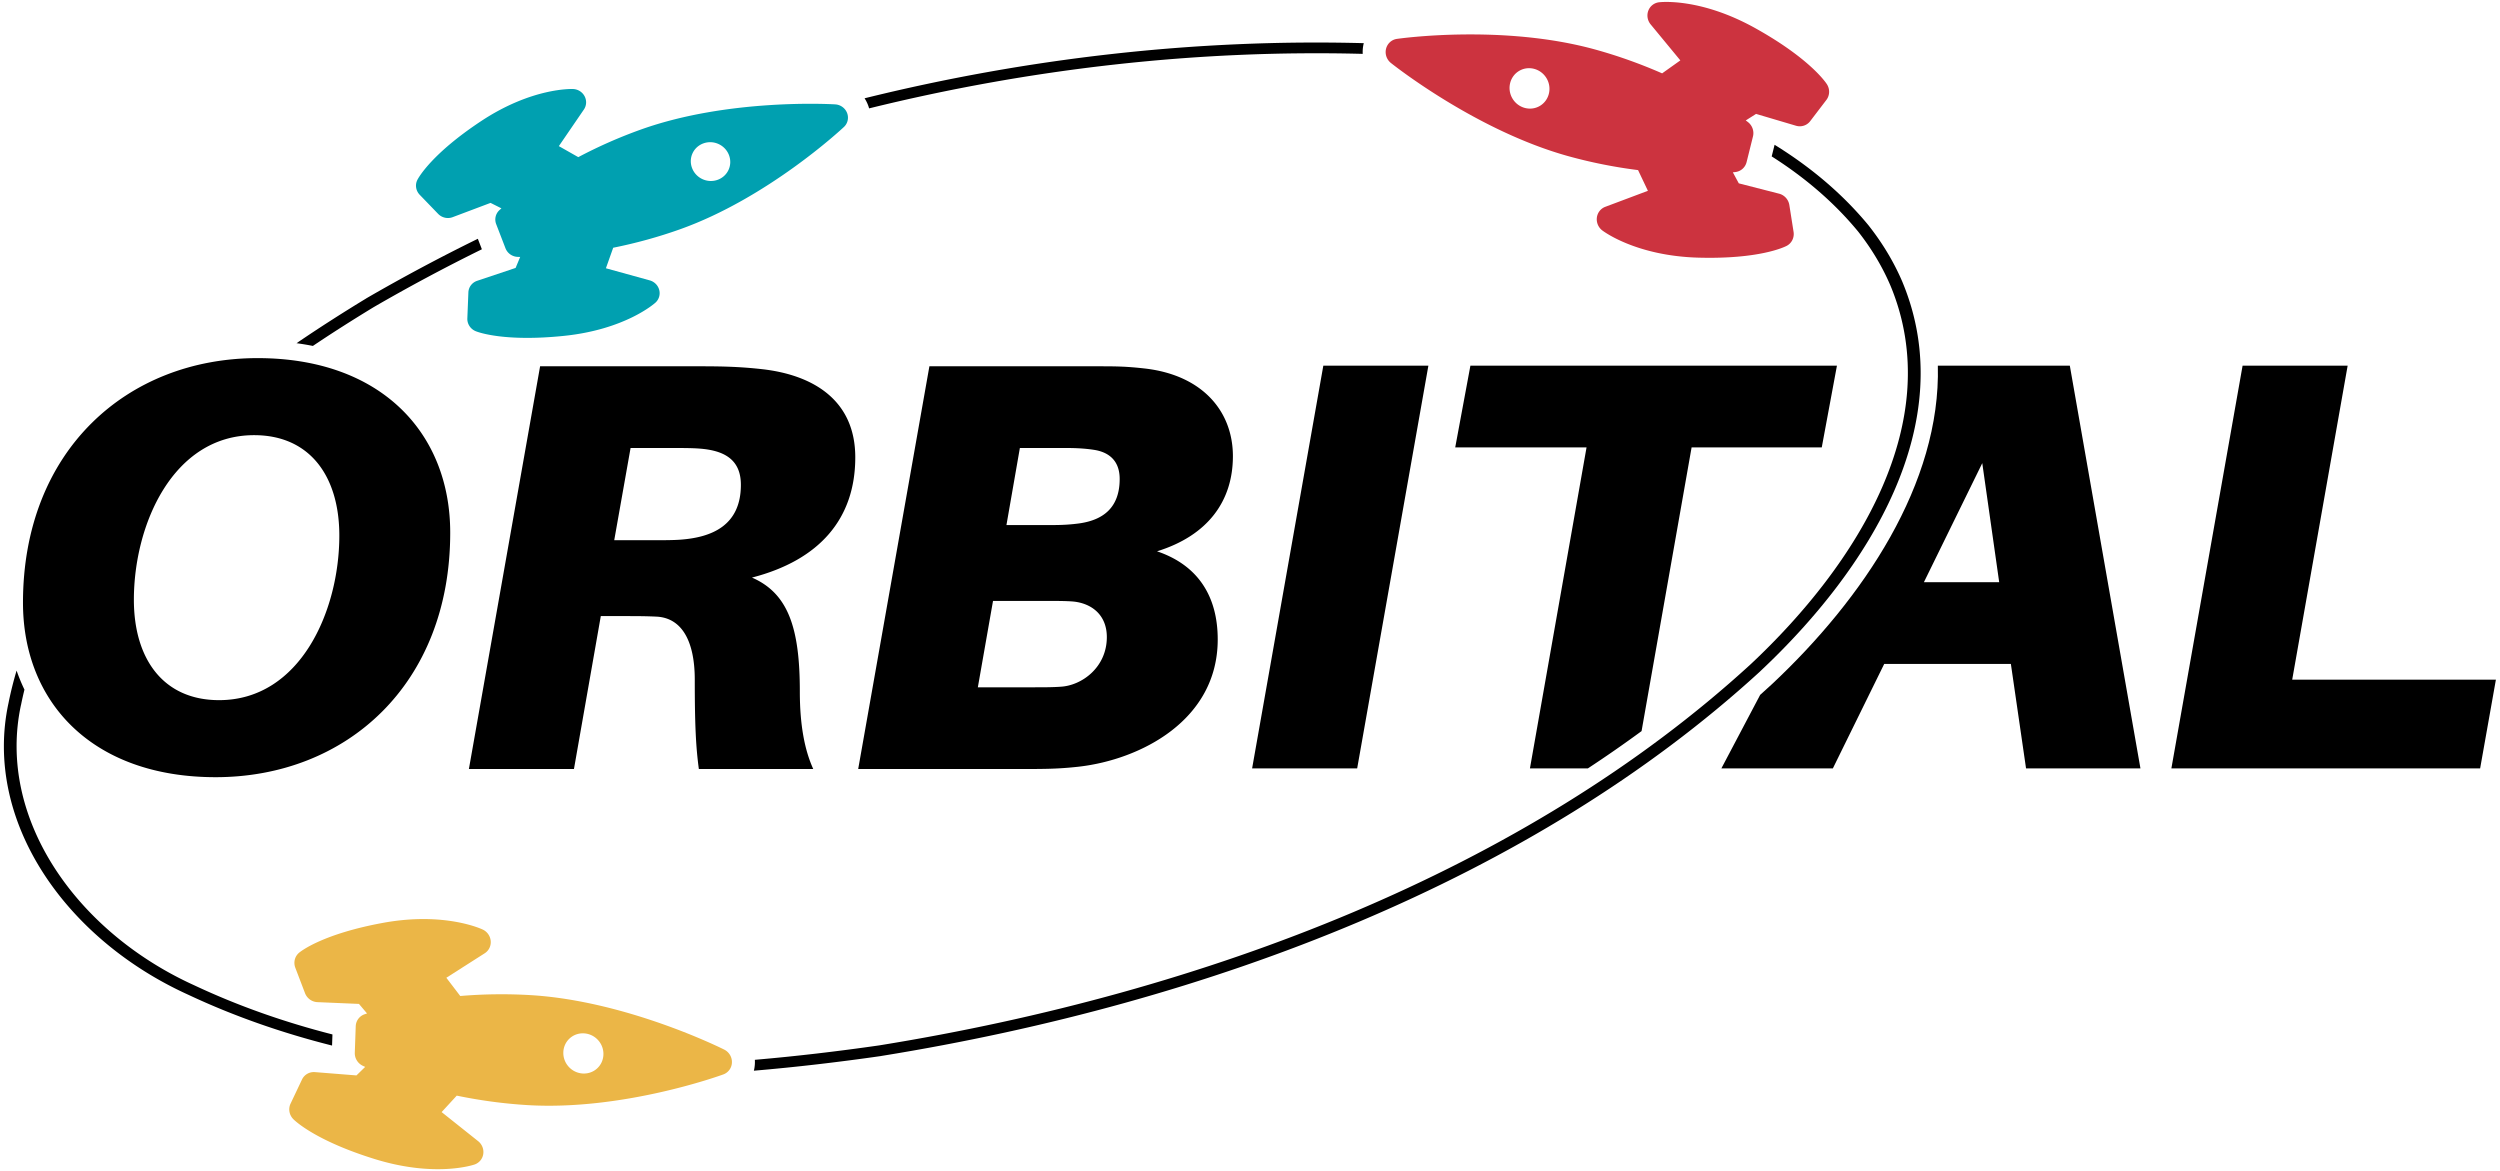 <svg viewBox="0 0 1285 602" xmlns="http://www.w3.org/2000/svg" xml:space="preserve" style="fill-rule:evenodd;clip-rule:evenodd;stroke-linejoin:round;stroke-miterlimit:2"><path d="M1282.89 349.358h-104.7l28.5-161.4h-54l-36.6 207h158.7l8.1-45.6z" style="fill-rule:nonzero"/><path d="M996.05 187.958c1.561 60.474-38.332 119.687-85.144 163.593 0 0-4.135 3.788-6.18 5.61l-19.94 37.797h57.3l26.4-53.7h65.1l7.8 53.7h58.8l-36.3-207H996.05zm31.536 111.3h-38.7l30-61.2 8.7 61.2z"/><path d="M816.168 394.958h-29.782l29.1-165h-67.5l7.8-42h188.4l-7.8 42h-66.9l-25.719 145.829a652.59 652.59 0 0 1-27.599 19.171zM697.586 394.958l36.6-207h-54l-36.6 207h54zM594.713 283.375c26.1-8.1 39-25.8 39-48.9 0-22.8-15.3-41.4-44.7-45-10.5-1.2-15.3-1.2-26.4-1.2h-84.9l-36.6 207h82.5c13.2 0 20.1 0 30.9-1.2 31.5-3.6 71.4-23.7 71.4-65.4 0-21.9-9.9-38.1-31.2-45.3zm-70.5-53.1h24.3c4.8 0 9.6.3 13.5.9 8.4 1.2 13.5 6 13.5 15 0 14.7-8.4 21-20.4 22.8-4.2.6-8.7.9-13.5.9h-24.3l6.9-39.6zm21 122.7c-4.2.3-8.7.3-13.5.3h-29.1l7.8-44.4h27.6c4.8 0 9.6 0 13.5.3 9.6.9 17.4 6.9 17.4 18.3 0 15.6-12.9 24.9-23.7 25.5zM439.613 235.075c0-29.4-21.6-42.3-47.7-45.3-10.8-1.2-19.2-1.5-32.1-1.5h-82.2l-36.6 207h54l13.8-78.6h12.3c6 0 10.8 0 16.8.3 12.6.9 19.2 12.6 19.2 32.4 0 23.7.6 34.8 2.1 45.9h58.8c-4.5-9.9-6.9-22.8-6.9-39.9 0-32.7-6-50.4-24.6-58.5 34.8-9 53.1-30.3 53.1-61.8zm-123.9 42.6 8.4-47.4h21c5.7 0 10.5 0 14.4.3 12 .9 21.3 5.1 21.3 18.6 0 21-15 27-30.9 28.2-3.9.3-8.7.3-14.4.3h-19.8zM132.413 184.075c-67.2 0-120.6 47.7-120.6 125.7 0 51.3 35.7 89.7 99 89.7 67.2 0 120.6-47.7 120.6-125.7 0-51.3-35.7-89.7-99-89.7zm-19.8 175.8c-28.8 0-43.8-21.3-43.8-51.6 0-38.7 20.1-84.6 61.8-84.6 28.8 0 43.8 21.3 43.8 51.6 0 38.7-20.1 84.6-61.8 84.6z" style="fill-rule:nonzero"/><path d="M912.139 74.415c18.404 11.376 34.809 25.058 48.333 41.476l.024.023.024.048c7.18 9.116 13.067 18.927 17.433 29.224v.023c29.825 72.09-17.108 147.22-73.175 199.808v.023C787.709 452.334 621.549 515.532 453.004 542.761h-.025l-.025.024c-21.463 3.083-43.35 5.679-65.46 7.558a18.797 18.797 0 0 0 .5-5.6c21.526-1.852 42.881-4.391 63.855-7.403 167.444-27.064 332.247-89.848 448.075-195.99 55.212-51.785 100.519-125.057 71.864-194.32-4.176-9.846-9.813-19.258-16.694-28.001-12.467-15.134-27.525-27.896-44.441-38.638l1.486-5.976zM8.53 344.69a93.196 93.196 0 0 0 4.039 9.783 178.368 178.368 0 0 0-1.771 7.899l-.023.023c-12.453 57.937 28.241 116.487 89.143 144.083h.024l.023.023c22.684 10.659 46.433 18.939 70.913 25.205l-.201 5.714c-25.474-6.424-50.238-14.996-73.909-26.119C33.573 482.635-8.665 422.013 4.363 361.399A187.068 187.068 0 0 1 8.53 344.69zm143.885-168.281c11.806-8.046 23.822-15.719 35.859-23.033l.047-.047a939.649 939.649 0 0 1 57.286-30.592l2.076 5.387a932.767 932.767 0 0 0-55.631 29.76c-10.485 6.372-20.937 13.011-31.23 19.924a131.772 131.772 0 0 0-8.407-1.399zM700.44 27.689c-85.689-2.257-171.456 7.731-253.719 28.02a18.266 18.266 0 0 0-2.336-5.188c83.146-20.546 169.886-30.651 256.59-28.332l-.006.025a18.74 18.74 0 0 0-.529 5.475z" style="fill-rule:nonzero"/><path d="M718.021 19.988c-2.722.389-4.919 2.384-5.588 5.077-.67 2.695.316 5.569 2.507 7.315 1.781 1.419 44.182 34.906 91.363 47.943a252.457 252.457 0 0 0 35.663 7.108l5.058 10.648-21.913 8.231c-2.34.879-3.995 2.988-4.32 5.505a7.193 7.193 0 0 0 2.754 6.602c.698.537 17.482 13.158 49.534 14.018 31.016.834 43.884-5.345 45.249-6.053 2.6-1.347 4.033-4.236 3.567-7.194l-2.174-13.805c-.443-2.822-2.527-5.128-5.268-5.831l-20.714-5.313-3.051-5.661c.87-.091 1.351-.155 1.41-.162 2.748-.365 4.976-2.369 5.652-5.086l3.283-13.205c.675-2.715-.333-5.615-2.558-7.354a57.45 57.45 0 0 0-1.154-.87l5.295-3.355 20.523 6.081c2.715.805 5.603-.127 7.304-2.357l8.318-10.906c1.712-2.245 1.868-5.341.423-7.814a6.101 6.101 0 0 0-.183-.298c-.86-1.322-9.197-13.361-36.612-28.675-28.331-15.825-48.83-13.506-49.689-13.4a6.718 6.718 0 0 0-5.472 4.329c-.889 2.361-.431 5.052 1.203 7.031l15.264 18.503-9.363 6.665c-11.261-4.936-22.81-9.05-34.385-12.249-47.18-13.038-99.712-5.783-101.926-5.468zm62.871 16.422c4.852-2.835 11.166-1.09 14.076 3.89 2.909 4.979 1.328 11.337-3.525 14.172-4.852 2.834-11.166 1.09-14.075-3.89-2.91-4.979-1.329-11.337 3.524-14.172z" style="fill:#cc333f;fill-rule:nonzero"/><path d="M371.796 552.25c2.582-.944 4.318-3.351 4.416-6.125.097-2.775-1.463-5.382-3.968-6.637-2.037-1.019-50.454-24.996-99.313-27.978a252.366 252.366 0 0 0-36.362.434l-7.153-9.37 19.732-12.591c2.107-1.345 3.289-3.751 3.086-6.281a7.192 7.192 0 0 0-4.062-5.888c-.794-.381-19.828-9.252-51.363-3.454-30.516 5.61-41.825 14.32-43.014 15.295-2.264 1.857-3.068 4.98-1.999 7.777l4.986 13.055c1.018 2.669 3.535 4.494 6.361 4.613l21.366.908 4.158 4.906c-.833.269-1.291.431-1.346.45-2.614.927-4.378 3.348-4.476 6.147l-.477 13.598c-.098 2.797 1.489 5.424 4.026 6.665.053.026.499.243 1.309.612l-4.485 4.379-21.337-1.698c-2.824-.224-5.456 1.285-6.658 3.819l-5.879 12.392c-1.21 2.552-.721 5.613 1.205 7.733.078.086.159.171.241.253 1.115 1.116 11.765 11.167 41.758 20.469 30.994 9.614 50.568 3.099 51.386 2.817a6.718 6.718 0 0 0 4.458-5.368c.38-2.494-.626-5.032-2.634-6.629l-18.765-14.941 7.779-8.459c12.039 2.496 24.189 4.129 36.176 4.86 48.858 2.983 98.748-14.996 100.848-15.763zm-64.909-3.043c-4.159 3.778-10.698 3.379-14.576-.89-3.877-4.268-3.648-10.816.512-14.594 4.16-3.778 10.699-3.379 14.576.89 3.878 4.268 3.648 10.816-.512 14.594z" style="fill:#ebb647;fill-rule:nonzero"/><path d="M433.788 65.258c1.954-1.831 2.591-4.65 1.619-7.173-.972-2.523-3.366-4.264-6.09-4.432-2.214-.135-54.749-3.135-99.665 12.846a245.874 245.874 0 0 0-32.415 14.271l-9.986-5.664 12.873-18.816c1.375-2.009 1.516-4.616.368-6.805a7.008 7.008 0 0 0-5.888-3.726c-.857-.037-21.298-.719-47.34 16.515-25.201 16.676-32.008 28.798-32.701 30.126-1.321 2.528-.848 5.633 1.177 7.731l9.452 9.794c1.931 2.002 4.883 2.677 7.461 1.705l19.49-7.343 5.598 2.808c-.643.558-.991.879-1.034.917-1.988 1.828-2.644 4.671-1.663 7.216l4.764 12.366c.979 2.544 3.404 4.292 6.151 4.435.058.003.54.027 1.407.049l-2.346 5.636-19.767 6.624c-2.616.877-4.398 3.234-4.507 5.963l-.537 13.348c-.11 2.748 1.496 5.304 4.032 6.469.103.047.207.092.312.135 1.425.573 14.805 5.513 45.23 2.398 31.441-3.219 46.492-16.529 47.117-17.094a6.544 6.544 0 0 0 1.945-6.511c-.612-2.38-2.481-4.27-4.89-4.935l-22.518-6.222 3.74-10.55c11.74-2.36 23.251-5.535 34.27-9.456 44.915-15.98 82.752-51.135 84.341-52.625zm-59.319 22.054c-2.285 4.974-8.296 7.113-13.4 4.768-5.104-2.345-7.398-8.299-5.113-13.272 2.285-4.974 8.296-7.113 13.4-4.768 5.104 2.345 7.397 8.299 5.113 13.272z" style="fill:#00a0b0;fill-rule:nonzero"/></svg>